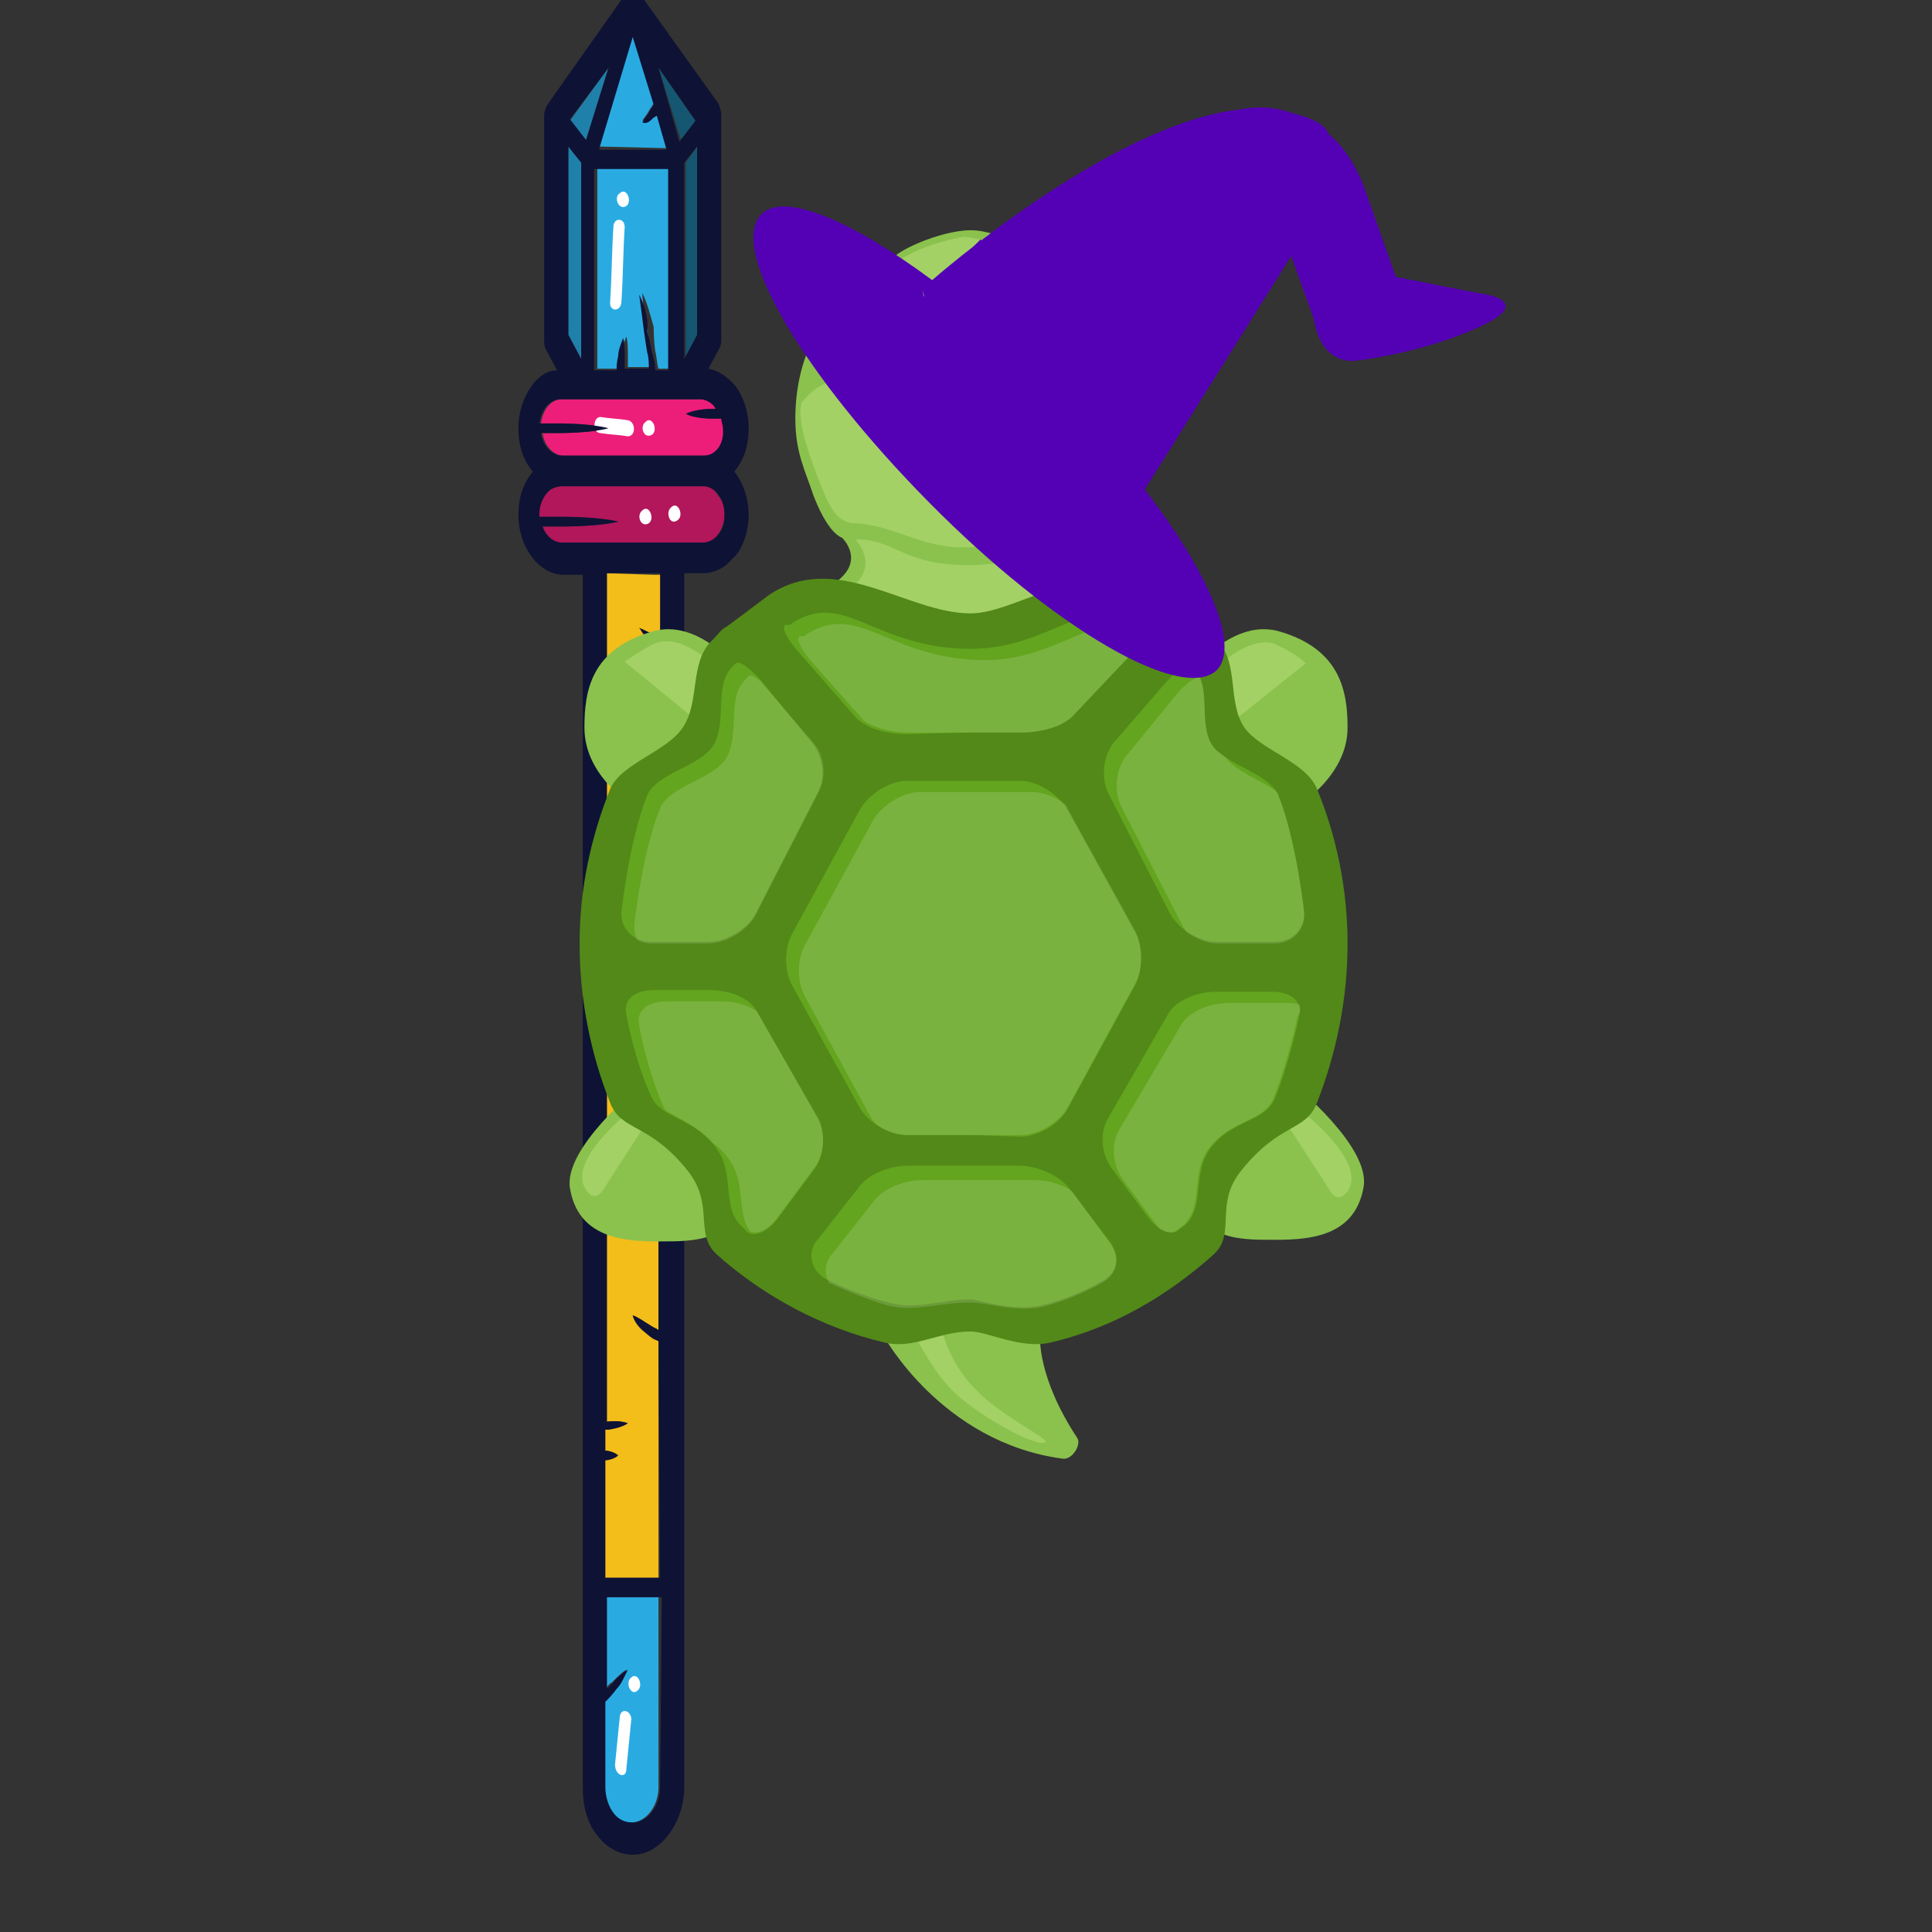 <?xml version="1.0" encoding="utf-8"?>
<!-- Generator: Adobe Illustrator 22.1.0, SVG Export Plug-In . SVG Version: 6.00 Build 0)  -->
<svg version="1.1" xmlns="http://www.w3.org/2000/svg" xmlns:xlink="http://www.w3.org/1999/xlink" x="0px" y="0px"
	 viewBox="0 0 120 120" style="enable-background:new 0 0 120 120;" xml:space="preserve">
<rect x="0" y="0" width="120" height="120" fill="#333333" stroke="none"/>
<style type="text/css">
	.st0{fill:#155671;}
	.st1{fill:#29ABE2;}
	.st2{fill:#1F80AA;}
	.st3{fill:#ED1E79;}
	.st4{fill:#B2165B;}
	.st5{fill:#F3BD1A;}
	.st6{fill:#FFFFFF;}
	.st7{fill:#0E1235;}
	.st8{fill:#8AC24D;}
	.st9{fill:#A3D165;}
	.st10{fill:#528918;}
	.st11{fill:#63A51E;}
	.st12{opacity:0.15;fill:#FFFFFF;enable-background:new    ;}
	.st13{fill:#406813;}
	.st14{display:none;}
	.st15{display:inline;fill:#424142;}
	.st16{fill:#5400B5;}
</style>
<g id="Layer_1">
	<polygon class="st0" points="40.9,4.2 42.3,8.7 43.2,7.5 	"/>
	<polygon class="st0" points="42.6,22.3 43.3,20.8 43.3,9.1 42.6,10.1 	"/>
	<path class="st1" d="M40.7,21.8c0.1,0.4,0.1,0.8,0.2,1.1l0.8,0l0-12.5l-4.6,0l0,12.5l1.4,0c0-0.1,0-0.2,0-0.2c0,0,0-0.3,0.1-0.7
		c0-0.4,0.2-0.8,0.3-1.1c0.1,0.3,0.1,0.8,0.1,1.1c0,0.4,0,0.6,0,0.6c0,0.1,0,0.1,0,0.2l1.5,0c0-0.3-0.1-0.7-0.1-1
		c0,0-0.1-0.6-0.2-1.3c-0.1-0.7-0.3-1.6-0.3-2.3c0.3,0.6,0.5,1.4,0.7,2.1C40.6,21.2,40.7,21.8,40.7,21.8z"/>
	<path class="st1" d="M41.4,9.2l-0.6-2.1c0,0.1-0.1,0.2-0.3,0.2c-0.2,0.1-0.4,0.2-0.6,0.2c0.1-0.2,0.3-0.4,0.4-0.6
		c0.1-0.2,0.2-0.3,0.2-0.3c0-0.1,0.1-0.1,0.1-0.2l-1.3-4.3l-2.1,7L41.4,9.2z"/>
	<polygon class="st2" points="37.8,4.2 35.4,7.5 36.4,8.7 	"/>
	<path class="st3" d="M45,26.6c0-0.2,0-0.4-0.1-0.6l-0.7,0c0,0-0.9,0-1.5-0.3c0.5-0.3,1.5-0.3,1.5-0.3l0.4,0c0,0,0-0.1-0.1-0.1
		c-0.2-0.3-0.6-0.5-0.9-0.5l-7.6,0c0,0,0,0,0,0l-1.1,0c-0.7,0-1.2,0.7-1.3,1.5l1.2,0c0,0,2,0,3.1,0.3c-1.1,0.3-3.1,0.3-3.1,0.3
		l-1.1,0c0.1,0.8,0.7,1.4,1.3,1.4l8.8,0l0,0C44.5,28.3,45,27.5,45,26.6z"/>
	<path class="st4" d="M43.7,30.2l-8.8,0c-0.2,0-0.5,0.1-0.7,0.2c-0.4,0.3-0.7,0.9-0.7,1.5c0,0.1,0,0.1,0,0.2l1.6,0
		c0,0,2.1,0,3.3,0.3c-1.2,0.3-3.3,0.3-3.3,0.3l-1.4,0c0.2,0.6,0.7,1,1.2,1l8.8,0l0,0c0.3,0,0.7-0.2,0.9-0.5c0.2-0.3,0.4-0.8,0.4-1.2
		c0-0.5-0.1-0.9-0.4-1.2C44.4,30.4,44.1,30.2,43.7,30.2z"/>
	<path class="st1" d="M37.6,104.9c0.1-0.1,0.2-0.3,0.4-0.4c0.3-0.3,0.6-0.6,0.9-0.8c-0.1,0.4-0.4,0.8-0.7,1.2
		c-0.3,0.3-0.5,0.6-0.5,0.6c-0.1,0.1-0.1,0.1-0.2,0.2l0,5.3c0,0.6,0.2,1.1,0.5,1.6c0.3,0.4,0.7,0.6,1.2,0.6c0.9,0,1.7-1,1.7-2.2
		l0-11.8l-3.4,0V104.9z"/>
	<path class="st5" d="M37.6,35.6l0,8.4c0.1,0,0.3-0.1,0.5-0.1c0.3-0.1,0.6-0.2,0.9-0.3c-0.2,0.3-0.5,0.6-0.8,0.8
		c-0.3,0.2-0.6,0.2-0.6,0.2c0,0,0,0,0,0l0,2.1c0,0,0.2,0,0.3,0.1c0.2,0,0.4,0.1,0.6,0.2c-0.1,0.2-0.4,0.3-0.6,0.3
		c-0.1,0-0.2,0-0.3,0v41l0.1,0c0,0,0.8-0.1,1.2,0.1c-0.4,0.3-1.2,0.4-1.2,0.4l-0.2,0l0,1.3c0.2,0,0.6,0.1,0.8,0.3
		c-0.2,0.2-0.6,0.3-0.8,0.3V98l3.4,0l0-14.7c-0.1-0.1-0.2-0.1-0.4-0.2c0,0-0.2-0.1-0.5-0.4c-0.3-0.2-0.6-0.6-0.7-1
		c0.3,0.1,0.6,0.4,0.9,0.5c0.3,0.2,0.5,0.3,0.5,0.3c0.1,0,0.1,0.1,0.2,0.1l0-18.1c-0.1,0-0.2,0-0.2,0c0,0-0.2,0-0.5-0.1
		c-0.3-0.1-0.6-0.3-0.7-0.5c0.3,0,0.6,0,0.8,0c0.3,0,0.5,0.1,0.5,0.1c0.1,0,0.1,0,0.2,0l0-23.8c0,0,0,0,0,0c0,0-0.2-0.1-0.5-0.3
		c-0.3-0.2-0.6-0.5-0.7-0.8c0.3,0.1,0.6,0.2,0.9,0.4c0.2,0.1,0.3,0.1,0.4,0.2v-4l-0.5,0L37.6,35.6z"/>
	<polygon class="st2" points="36.1,10.1 35.3,9.1 35.3,20.8 36.1,22.3 	"/>
	<g>
		<path class="st6" d="M38.6,18.7c0.1-1.5,0.1-3,0.2-4.6c0-0.6-0.7-0.6-0.7,0c-0.1,1.5-0.1,3-0.2,4.6C37.8,19.4,38.6,19.4,38.6,18.7
			L38.6,18.7z"/>
	</g>
	<g>
		<path class="st6" d="M38.9,12.8c0.4-0.3,0-1.2-0.4-0.8C38.1,12.2,38.4,13.1,38.9,12.8L38.9,12.8z"/>
	</g>
	<g>
		<path class="st6" d="M37.3,26.9c0.6,0.1,1.1,0.1,1.7,0.2c0.5,0,0.5-0.9,0-1c-0.6-0.1-1.1-0.1-1.7-0.2
			C36.8,25.9,36.8,26.9,37.3,26.9L37.3,26.9z"/>
	</g>
	<g>
		<path class="st6" d="M40.5,27c0.4-0.3,0-1.2-0.4-0.8C39.7,26.5,40,27.3,40.5,27L40.5,27z"/>
	</g>
	<g>
		<path class="st6" d="M42.1,32.3c0.4-0.3,0-1.2-0.4-0.8C41.3,31.8,41.6,32.7,42.1,32.3L42.1,32.3z"/>
	</g>
	<g>
		<path class="st6" d="M40.3,32.5c0.4-0.3,0-1.2-0.4-0.8C39.5,32,39.8,32.8,40.3,32.5L40.3,32.5z"/>
	</g>
	<g>
		<path class="st6" d="M39.5,76.5c0.4-3.5,0.6-7,0.6-10.6c0-0.6-0.7-0.6-0.7,0c0,3.5-0.2,6.9-0.6,10.3
			C38.7,76.9,39.4,77.1,39.5,76.5L39.5,76.5z"/>
	</g>
	<g>
		<path class="st6" d="M39.9,62.4c0.4-0.3,0-1.2-0.4-0.8C39.2,61.9,39.5,62.7,39.9,62.4L39.9,62.4z"/>
	</g>
	<g>
		<path class="st6" d="M39.9,59.8c0.4-0.3,0-1.2-0.4-0.8C39.2,59.3,39.5,60.1,39.9,59.8L39.9,59.8z"/>
	</g>
	<g>
		<path class="st6" d="M38.9,109.9c0.1-1,0.2-2,0.3-3c0.1-0.6-0.6-0.9-0.7-0.3c-0.1,1-0.2,2-0.3,3C38.2,110.3,38.9,110.5,38.9,109.9
			L38.9,109.9z"/>
	</g>
	<g>
		<path class="st6" d="M39.6,105c0.4-0.3,0-1.2-0.4-0.8C38.8,104.5,39.2,105.4,39.6,105L39.6,105z"/>
	</g>
	<path class="st7" d="M46.5,32c0-1-0.3-1.9-0.8-2.6c0,0-0.1-0.1-0.1-0.1c0.6-0.7,0.9-1.6,0.9-2.7c0-1-0.3-1.9-0.8-2.6
		c-0.5-0.6-1.1-1-1.7-1.1l0.7-1.3c0.1-0.2,0.1-0.4,0.1-0.6l0-13.9c0-0.2-0.1-0.5-0.2-0.7l-4.8-6.7c-0.1-0.2-0.3-0.3-0.5-0.3
		c-0.2,0-0.4,0.1-0.5,0.3L34,6.5c-0.1,0.2-0.2,0.4-0.2,0.7l0,13.9c0,0.2,0,0.4,0.1,0.6l0.7,1.3C34,23,33.4,23.4,33,24
		c-0.5,0.7-0.8,1.6-0.8,2.6c0,1.1,0.3,2,0.9,2.7c-0.6,0.7-0.9,1.6-0.9,2.7c0,2,1.3,3.7,2.8,3.7l1.2,0l0,75.4c0,1.1,0.3,2.2,0.9,2.9
		c0.6,0.8,1.4,1.2,2.2,1.2c0.6,0,1.1-0.2,1.6-0.6c0.9-0.7,1.6-2.1,1.6-3.6l0-75.4l1.2,0c0.5,0,1-0.2,1.4-0.5
		c0.2-0.2,0.4-0.4,0.6-0.6C46.2,33.9,46.5,32.9,46.5,32z M43.3,20.8l-0.8,1.5V10.1l0.8-1L43.3,20.8z M39.7,18.3
		c0.1,0.7,0.2,1.5,0.3,2.3c0.1,0.7,0.2,1.3,0.2,1.3c0.1,0.3,0.1,0.7,0.1,1l-1.5,0c0-0.1,0-0.1,0-0.2c0,0,0-0.3,0-0.6
		c0-0.4,0-0.8-0.1-1.1c-0.1,0.3-0.3,0.7-0.3,1.1c-0.1,0.4-0.1,0.7-0.1,0.7c0,0.1,0,0.2,0,0.2l-1.4,0l0-12.5l4.6,0l0,12.5l-0.8,0
		c0-0.4-0.1-0.8-0.2-1.1c0,0-0.1-0.6-0.3-1.3C40.3,19.7,40,18.9,39.7,18.3z M40.9,4.2l2.3,3.3l-1,1.3L40.9,4.2z M40.6,6.5
		c0,0.1-0.1,0.1-0.1,0.2c0,0-0.1,0.1-0.2,0.3c-0.1,0.2-0.3,0.4-0.4,0.6c0.2,0.1,0.4,0,0.6-0.2c0.1-0.1,0.2-0.2,0.3-0.2l0.6,2.1
		l-4.2,0l2.1-7L40.6,6.5z M37.8,4.2l-1.4,4.5l-1-1.3L37.8,4.2z M35.3,9.1l0.8,1l0,12.2l-0.8-1.5L35.3,9.1z M41,111
		c0,1.2-0.8,2.2-1.7,2.2c-0.5,0-0.9-0.2-1.2-0.6c-0.3-0.4-0.5-1-0.5-1.6l0-5.3c0.1-0.1,0.1-0.1,0.2-0.2c0,0,0.2-0.2,0.5-0.6
		c0.3-0.3,0.5-0.8,0.7-1.2c-0.3,0.2-0.7,0.5-0.9,0.8c-0.2,0.2-0.4,0.4-0.4,0.4v-5.7l3.4,0L41,111z M41,39.6c-0.1,0-0.2-0.1-0.4-0.2
		c-0.3-0.1-0.6-0.3-0.9-0.4c0.2,0.3,0.5,0.6,0.7,0.8c0.3,0.2,0.5,0.3,0.5,0.3c0,0,0,0,0,0L41,64c-0.1,0-0.1,0-0.2,0
		c0,0-0.2,0-0.5-0.1c-0.3,0-0.6-0.1-0.8,0c0.2,0.2,0.5,0.4,0.7,0.5c0.3,0.1,0.5,0.1,0.5,0.1c0.1,0,0.2,0,0.2,0l0,18.1
		c-0.1,0-0.1-0.1-0.2-0.1c0,0-0.2-0.1-0.5-0.3c-0.3-0.2-0.6-0.4-0.9-0.5c0.1,0.4,0.4,0.7,0.7,1c0.3,0.2,0.5,0.4,0.5,0.4
		c0.1,0.1,0.2,0.1,0.4,0.2L41,98l-3.4,0v-7.3c0.2,0,0.6-0.1,0.8-0.3c-0.2-0.2-0.6-0.3-0.8-0.3l0-1.3l0.2,0c0,0,0.8-0.1,1.2-0.4
		c-0.5-0.2-1.2-0.1-1.2-0.1l-0.1,0v-41c0.1,0,0.2,0,0.3,0c0.2,0,0.4-0.1,0.6-0.3c-0.2-0.1-0.4-0.2-0.6-0.2c-0.1,0-0.2-0.1-0.3-0.1
		l0-2.1c0,0,0,0,0,0c0,0,0.3-0.1,0.6-0.2c0.3-0.2,0.6-0.5,0.8-0.8c-0.3,0.1-0.6,0.2-0.9,0.3c-0.2,0.1-0.4,0.1-0.5,0.1l0-8.4l2.8,0
		l0.5,0V39.6z M45,32c0,0.5-0.1,0.9-0.4,1.2c-0.2,0.3-0.6,0.5-0.9,0.5l0,0l-8.8,0c-0.5,0-1-0.4-1.2-1l1.4,0c0,0,2.1,0,3.3-0.3
		c-1.2-0.3-3.3-0.3-3.3-0.3l-1.6,0c0-0.1,0-0.1,0-0.2c0-0.6,0.3-1.2,0.7-1.5c0.2-0.1,0.4-0.2,0.7-0.2l8.8,0c0.3,0,0.7,0.2,0.9,0.5
		C44.9,31.1,45,31.5,45,32z M43.7,28.3l-8.8,0c-0.6,0-1.2-0.6-1.3-1.4l1.1,0c0,0,2,0,3.1-0.3c-1.1-0.3-3.1-0.3-3.1-0.3l-1.2,0
		c0.1-0.8,0.6-1.5,1.3-1.5l1.1,0c0,0,0,0,0,0l7.6,0c0.3,0,0.7,0.2,0.9,0.5c0,0,0,0.1,0.1,0.1l-0.4,0c0,0-0.9,0-1.5,0.3
		c0.5,0.3,1.5,0.3,1.5,0.3l0.7,0c0,0.2,0.1,0.4,0.1,0.6C45,27.5,44.5,28.3,43.7,28.3L43.7,28.3z"/>
</g>
<g id="Layer_2">
	<g>
		<path class="st8" d="M65,16.4L65,16.4c3.5,1.9,5.8,5.6,5.8,10.2c0,2.1-0.2,2.4-1.4,4.8c0,0-0.7,1.5-1.7,2l0,0l0,0
			c0,0-1.3,1.5,0.9,2.9c1.7,1.1-5.3,3.4-8.3,3.7c-3-0.3-10.3-2.7-8.6-3.7c2.2-1.4,0.6-2.9,0.6-2.9l0,0c-1-0.4-1.8-2.7-1.8-2.7
			c-0.5-1.5-1.1-2.6-1.1-4.7c0-4.6,2.4-7.9,5.9-9.7l0,0c0-0.6,3.1-2,5-2C62.1,14.3,64.9,15.9,65,16.4L65,16.4z M47.6,43.9
			c0,0-3.2-5.7-7-4.7c-3.9,1.1-4.3,3.7-4.3,6c0,3.2,3.3,5,3.3,5C41.6,46.7,47.6,43.9,47.6,43.9z M80.4,50.2c0,0,3.3-1.9,3.3-5
			c0-2.2-0.4-4.9-4.3-6c-3.8-1-7,4.7-7,4.7S78.4,46.7,80.4,50.2z M39.7,67.5c0,0-4.7,3.8-4.3,6.3c0.6,3.6,4.3,3.3,6.5,3.3
			c4.5-0.1,3.1-2.3,3.1-2.3S42,70.9,39.7,67.5z M75.1,74.7c0,0-1.4,2.2,3.1,2.3c2.2,0,5.9,0.3,6.5-3.3c0.4-2.5-4.3-6.3-4.3-6.3
			C78,70.9,75.1,74.7,75.1,74.7z M54.9,83c0,0,3.6,6.6,11.1,7.6c0.6,0.1,1.2-0.9,0.9-1.3c-2.5-3.8-2.3-6.3-2.3-6.3l-4.5-1.7L54.9,83
			z"/>
		<path class="st9" d="M52.9,32.5c-0.9-0.2-1.2-0.8-1.6-1.6c-1.7-4-1.7-5.4-1.5-5.9c2-2.5,3.6-0.4,6-3.8c1.8-2.4-0.3-3.7,0-3.9
			c0.5-0.3-0.2-1,0-1.1c1.6-1.1,4.1-1.5,4.1-1.5s2.5,0.3,4.1,1.5c0.2,0.1-0.5,0.8,0,1.1c0.3,0.2-1.7,1.4,0,3.9c2.5,3.4,4,1.3,6,3.8
			c0.3,0.5,0.2,2-1.5,5.9c-0.4,0.8-0.7,1.4-1.6,1.6c-2.3,0-4.1,1.5-7.1,1.5C57.1,34,55.3,32.5,52.9,32.5z M60.1,38.9
			c3,0.1,8.7-1.1,7.2-2.4c-1.9-1.6,0-3-0.3-3c-2.3,0-2.9,1.6-6.9,1.6s-4.5-1.6-6.9-1.6c-0.3-0.1,1.6,1.4-0.3,3
			C51.4,37.9,57.1,39.1,60.1,38.9z M44.9,46.1c1.1-1.2,2.1-1.8,2.1-1.8s-3.8-5.5-6.4-4.3c-0.8,0.4-1.2,0.7-1.8,1.1L44.9,46.1z
			 M81.1,41.2c-0.4-0.4-0.9-0.7-1.7-1.1C77,38.8,73,44.2,73,44.2s1,0.6,2.1,1.8L81.1,41.2z M40.3,69.5c-1-1,0,0.5-0.8-0.8
			c0,0-4.4,3.3-3.1,5.2c0.1,0.2,0.5,0.7,1,0.1L40.3,69.5z M82.7,74.1c0.5,0.6,0.9,0,1-0.1c1.3-1.9-3.1-5.2-3.1-5.2
			c-0.9,1.3,0.2-0.3-0.8,0.8L82.7,74.1z M58.9,86.1c1.4,1.6,5.4,3.8,6,3.5c0.4-0.2-2.7-1.6-4.3-3.3c-1.9-1.9-2.2-4.2-2.2-4.2
			l-1.8,0.4C56.6,82.5,57.7,84.8,58.9,86.1z"/>
		<g id="shell_1_">
			<path class="st10" d="M60.3,82.7c1,0,3.1,1.1,4.9,0.7c3.9-0.9,7.3-2.9,10.2-5.5c1.4-1.3,0-3.1,1.7-5.2c2.4-3,4-2.4,4.7-4.2
				c1.2-3.1,1.9-6.4,1.9-9.9c0-3.4-0.7-6.7-1.9-9.6c-0.7-1.7-3.5-2.4-4.5-3.8c-1.1-1.6-0.3-4-1.7-5.4c-0.2-0.2-0.2-0.2-0.2-0.2
				c-0.2-0.2-0.4-0.5-0.6-0.6s-1.5-1.5-2.3-2c-4.3-3-9.2,1.1-12.2,1.1c-4,0-8.4-4-12.6-1.1c-0.8,0.6-2.5,1.9-2.7,2s-0.4,0.4-0.6,0.6
				c0,0,0,0-0.2,0.2c-1.4,1.4-0.7,3.8-1.8,5.4c-1,1.5-3.8,2.2-4.5,3.8c-1.2,3-1.9,6.2-1.9,9.6c0,3.5,0.7,6.9,1.9,9.9
				c0.7,1.8,2.4,1.2,4.8,4.2c1.7,2.1,0.4,3.9,1.8,5.2c2.9,2.6,6.6,4.6,10.5,5.5C56.8,83.8,58.3,82.7,60.3,82.7z"/>
			<path class="st11" d="M60.3,70.5h-4c-1.1,0-2.4-0.8-2.9-1.7l-4.2-7.6c-0.5-0.9-0.5-2.3,0-3.2l4.2-7.7c0.5-0.9,1.8-1.8,2.9-1.8h4
				h3.1c1.1,0,2.4,0.9,2.9,1.8l4.2,7.6c0.5,0.9,0.5,2.4,0,3.3l-4.2,7.7c-0.5,0.9-1.8,1.7-2.9,1.7L60.3,70.5 M60.3,45.5h3.1
				c1.1,0,2.6-0.3,3.3-1.1l3.6-3.8c0.7-0.8,1.1-1.6,0.8-1.7c0,0,0.1,0-0.1-0.2c-3.3-2.1-5.7,1.6-10.7,1.6c-6,0-7.8-3.7-11.1-1.6
				c-0.2,0.2-0.4,0.1-0.4,0.1c-0.3,0.2,0.1,0.9,0.8,1.7l3.5,4c0.7,0.8,2.1,1.1,3.2,1.1L60.3,45.5L60.3,45.5z M65,81
				c1.9-0.5,3.4-1.4,3.4-1.4c1-0.5,1.2-1.5,0.6-2.4l-2.6-3.4c-0.6-0.8-2-1.4-3.1-1.4h-3h-3.9c-1.1,0-2.5,0.5-3.1,1.4l-2.6,3.3
				c-0.6,0.8-0.3,1.9,0.7,2.4c0,0,1.8,0.9,3.8,1.4c1.7,0.5,3.2-0.2,5.2-0.2C61.3,80.9,63.3,81.5,65,81z M69.2,46.1
				c-0.7,0.8-0.8,2.2-0.4,3.1l3.9,7.6c0.5,0.9,1.8,1.7,2.9,1.7h3.6c1.1,0,1.9-0.9,1.8-1.9c0,0-0.5-4.5-1.6-7.2
				c-0.6-1.4-3.3-1.9-4.1-3.1c-0.9-1.4,0-3.7-1.2-4.8C74,41.3,74,41.3,74,41.3c-0.2-0.2-0.9,0.3-1.6,1.1L69.2,46.1z M47.3,42.3
				c-0.7-0.8-1.4-1.3-1.6-1.1c0,0,0,0-0.2,0.2c-1.2,1.2-0.3,3.4-1.2,4.9c-0.8,1.3-3.5,1.7-4.1,3.1c-1.1,2.7-1.6,7.2-1.6,7.2
				c-0.1,1,0.7,1.9,1.8,1.9H44c1.1,0,2.4-0.8,2.9-1.7l3.9-7.6c0.5-0.9,0.3-2.3-0.4-3.1L47.3,42.3z M47,62.8
				c-0.5-0.9-1.8-1.3-2.9-1.3h-3.5c-1.1,0-1.9,0.5-1.7,1.5c0,0,0.5,2.8,1.5,5c0.6,1.5,2.5,1.3,4,3.2c1.3,1.6,0.4,3.7,1.6,4.9
				c0.4,0.4,0.4,0.4,0.4,0.4c0.4,0.4,1.3,0,1.9-0.8l2.3-3.1c0.6-0.8,0.7-2.2,0.2-3.1L47,62.8z M68.8,69.5c-0.5,0.9-0.4,2.1,0.2,3
				l2.3,3.1c0.6,0.8,1.5,1.2,1.9,0.8c0,0,0,0,0.4-0.3c1.3-1.2,0.4-3.2,1.6-4.8c1.4-1.8,3.4-1.6,4-3.1c0.9-2.2,1.5-5.1,1.5-5.1
				c0.2-1-0.6-1.5-1.7-1.5h-3.5c-1.1,0-2.4,0.5-2.9,1.3L68.8,69.5z"/>
			<path class="st12" d="M56.3,70.5c-0.6,0-1.4-0.3-1.9-0.7c-0.1-0.1-0.1-0.2-0.2-0.2L50,61.9c-0.5-0.9-0.5-2.3,0-3.2l4.2-7.7
				c0.5-0.9,1.8-1.8,2.9-1.8h4h3.1c0.6,0,1.3,0.3,1.9,0.7c0.1,0.1,0.2,0.2,0.2,0.3l4.2,7.6c0.5,0.9,0.5,2.4,0,3.3l-4.2,7.7
				c-0.5,0.9-1.8,1.7-2.9,1.7h-3.1l0,0C60.3,70.5,56.3,70.5,56.3,70.5z M60.3,45.5h3.1c1.1,0,2.6-0.3,3.3-1.1l3.6-3.8
				c0.5-0.6,0.8-1.2,0.9-1.5c-3-1.4-5.4,1.9-10,1.9c-6,0-7.8-3.7-11.1-1.6c-0.2,0.2-0.4,0.1-0.4,0.1c-0.3,0.2,0.1,0.9,0.8,1.7
				l3.2,3.6c0.8,0.5,1.9,0.7,2.7,0.7C56.4,45.5,60.3,45.5,60.3,45.5z M60.3,80.9c1,0,3,0.7,4.7,0.2c1.9-0.5,3.4-1.4,3.4-1.4
				c1-0.5,1.2-1.5,0.6-2.4L66.6,74c-0.7-0.5-1.6-0.7-2.4-0.7h-3h-3.9c-1.1,0-2.5,0.5-3.1,1.4L51.6,78c-0.4,0.5-0.4,1.1-0.1,1.7
				c0.1,0,1.9,0.9,3.7,1.4C56.9,81.5,58.3,80.9,60.3,80.9z M79.4,49.4c0-0.1-0.1-0.2-0.2-0.3c-1-0.7-2.5-1.2-3.1-2.1l0,0
				c-0.3-0.2-0.6-0.4-0.8-0.7c-0.8-1.2-0.2-3.1-0.8-4.3c-0.3,0.1-0.9,0.5-1.4,1.1L70,46.9c-0.7,0.8-0.8,2.2-0.4,3.1l3.9,7.6
				c0.1,0.1,0.1,0.2,0.2,0.3c0.6,0.4,1.2,0.7,1.9,0.7h3.6c1.1,0,1.9-0.9,1.8-1.9C81,56.6,80.5,52.1,79.4,49.4z M50.5,46.1l-3.2-3.7
				c0,0,0-0.1-0.1-0.1c-0.3-0.3-0.6-0.4-0.7-0.3c0,0,0,0-0.2,0.2c-1.2,1.2-0.3,3.4-1.2,4.9c-0.8,1.3-3.5,1.7-4.1,3.1
				c-1.1,2.7-1.6,7.2-1.6,7.2c0,0.3,0,0.7,0.2,1c0.2,0.1,0.5,0.2,0.8,0.2H44c1.1,0,2.4-0.8,2.9-1.7l3.9-7.6
				C51.4,48.2,51.2,46.9,50.5,46.1z M47,62.8L47,62.8c-0.6-0.4-1.4-0.6-2.1-0.6h-3.5c-1.1,0-1.9,0.5-1.7,1.5c0,0,0.5,2.8,1.5,5
				c0,0.1,0.1,0.2,0.2,0.3c0.8,0.5,1.9,0.9,2.9,2c0.3,0.2,0.6,0.5,0.9,0.9c1.2,1.5,0.5,3.4,1.4,4.6c0.5,0.2,1.2-0.2,1.7-0.9l2.3-3.1
				c0.6-0.8,0.7-2.2,0.2-3.1L47,62.8z M80.7,62.4c-0.3-0.1-0.5-0.1-0.9-0.1h-3.5c-1.1,0-2.4,0.5-2.9,1.3l-3.9,6.6
				c-0.5,0.9-0.4,2.1,0.2,3l2.3,3.1c0.4,0.3,0.9,0.3,1.1,0.1c0,0,0,0,0.4-0.3c1.3-1.2,0.4-3.2,1.6-4.8c1.4-1.8,3.4-1.6,4-3.1
				c0.9-2.2,1.5-5.1,1.5-5.1C80.8,62.8,80.8,62.6,80.7,62.4z"/>
		</g>
		<g id="eyes_1_">
			<path class="st6" d="M64.7,17.2c0,0-1,1.9,0.6,3.7c1.6,1.8,3.5,0.7,3.5,0.7S67.4,18.7,64.7,17.2z M55.5,17.2c0,0,1,1.9-0.6,3.7
				c-1.6,1.8-3.5,0.7-3.5,0.7S52.8,18.7,55.5,17.2z"/>
			<path class="st13" d="M54.7,20.2c0.6-0.7,0.4-1.8,0.1-2.6c-1.1,0.7-1.9,1.7-2.5,2.5C53,20.5,54,21,54.7,20.2z M65.5,20.2
				c-0.6-0.7-0.4-1.8-0.1-2.6c1.1,0.7,1.9,1.7,2.5,2.5C67.2,20.5,66.2,21,65.5,20.2z"/>
		</g>
	</g>
	<g class="st14">
		<path class="st15" d="M67.8,28.7c0,0-8.6-0.4-8.7-8.7C59.1,20,59.7,27,67.8,28.7L67.8,28.7z M61.9,18.5c0,0,0.3,1.1,1.5,2.6
			L61.1,23c-0.5-0.8-0.9-1.8-1.3-2.9L61.9,18.5L61.9,18.5z M63.8,21.6c0.6,0.7,1.3,1.4,2.2,2.1l-2,2.5c-0.9-0.6-1.8-1.5-2.6-2.7
			L63.8,21.6L63.8,21.6z M69.2,25.7L67.7,28c0,0-1.5-0.3-3.2-1.4l1.9-2.5C67.1,24.6,68.1,25.2,69.2,25.7L69.2,25.7z M68.4,28l8.4-12
			l0.7,2.9c0.1,2.2,1.7,1.7,1.7,1.7s3.1-0.7,6.1-2.4c3-1.7,0.1-1.6,0.1-1.6l-3.8-0.2l-0.8-3.5c-0.3-1.4-0.8-2.3-1.5-2.9
			c0-0.3-0.5-0.6-1.6-0.7c0,0,0,0,0,0c-0.8-0.1-1.6,0-2.4,0.2c-6.3,1.5-15.6,10-15.6,10c-3.5-2.4-6.5-3.3-7.7-2.1
			c-1.8,1.8,1,7.4,6.2,12.6c5.2,5.2,10.8,7.9,12.6,6.2C72,34.8,70.9,31.6,68.4,28L68.4,28z"/>
	</g>
	<path class="st16" d="M71.1,30.4l9.1-14.5l1.4,3.9c0.5,3,2.6,2.6,2.6,2.6s4-0.4,7.7-2.1c3.7-1.7-0.1-2.1-0.1-2.1l-5.1-1l-1.7-4.8
		c-0.6-1.9-1.5-3.3-2.5-4.1c-0.1-0.4-0.7-0.9-2.3-1.3c0,0,0,0,0,0C79,6.6,78,6.6,77,6.8c-8.1,0.9-19.1,10.6-19.1,10.6
		c-5-3.7-9.2-5.5-10.6-4.1c-2.1,2.1,2.6,10,10.4,17.9s15.8,12.5,17.9,10.4C77,40.1,75.1,35.6,71.1,30.4z M71.7,27.4l-1.5,2.7
		c0,0-2-0.6-4.5-2.4l2-3.1C68.8,25.6,70.2,26.5,71.7,27.4z M63.8,21c0.9,1,2,2.1,3.3,3.2l-2.2,3c-1.3-1-2.6-2.3-3.9-4L63.8,21z
		 M60.8,16.5c0,0,0.7,1.6,2.4,3.7l-2.7,2.1c-0.8-1.2-1.6-2.6-2.2-4.1L60.8,16.5z M70.4,31.1c0,0-11.5-2.1-13.1-13.1
		C57.3,18,59.3,27.5,70.4,31.1z"/>
	
		<rect x="55.5" y="19.2" transform="matrix(0.707 0.707 -0.707 0.707 35.24 -37.939)" class="st16" width="15.8" height="8.7"/>
	
		<rect x="67.4" y="25.6" transform="matrix(0.819 0.574 -0.574 0.819 29.136 -34.602)" class="st16" width="4.1" height="6.6"/>
	<rect x="67.1" y="29.3" class="st16" width="0.4" height="0.4"/>
</g>
</svg>
